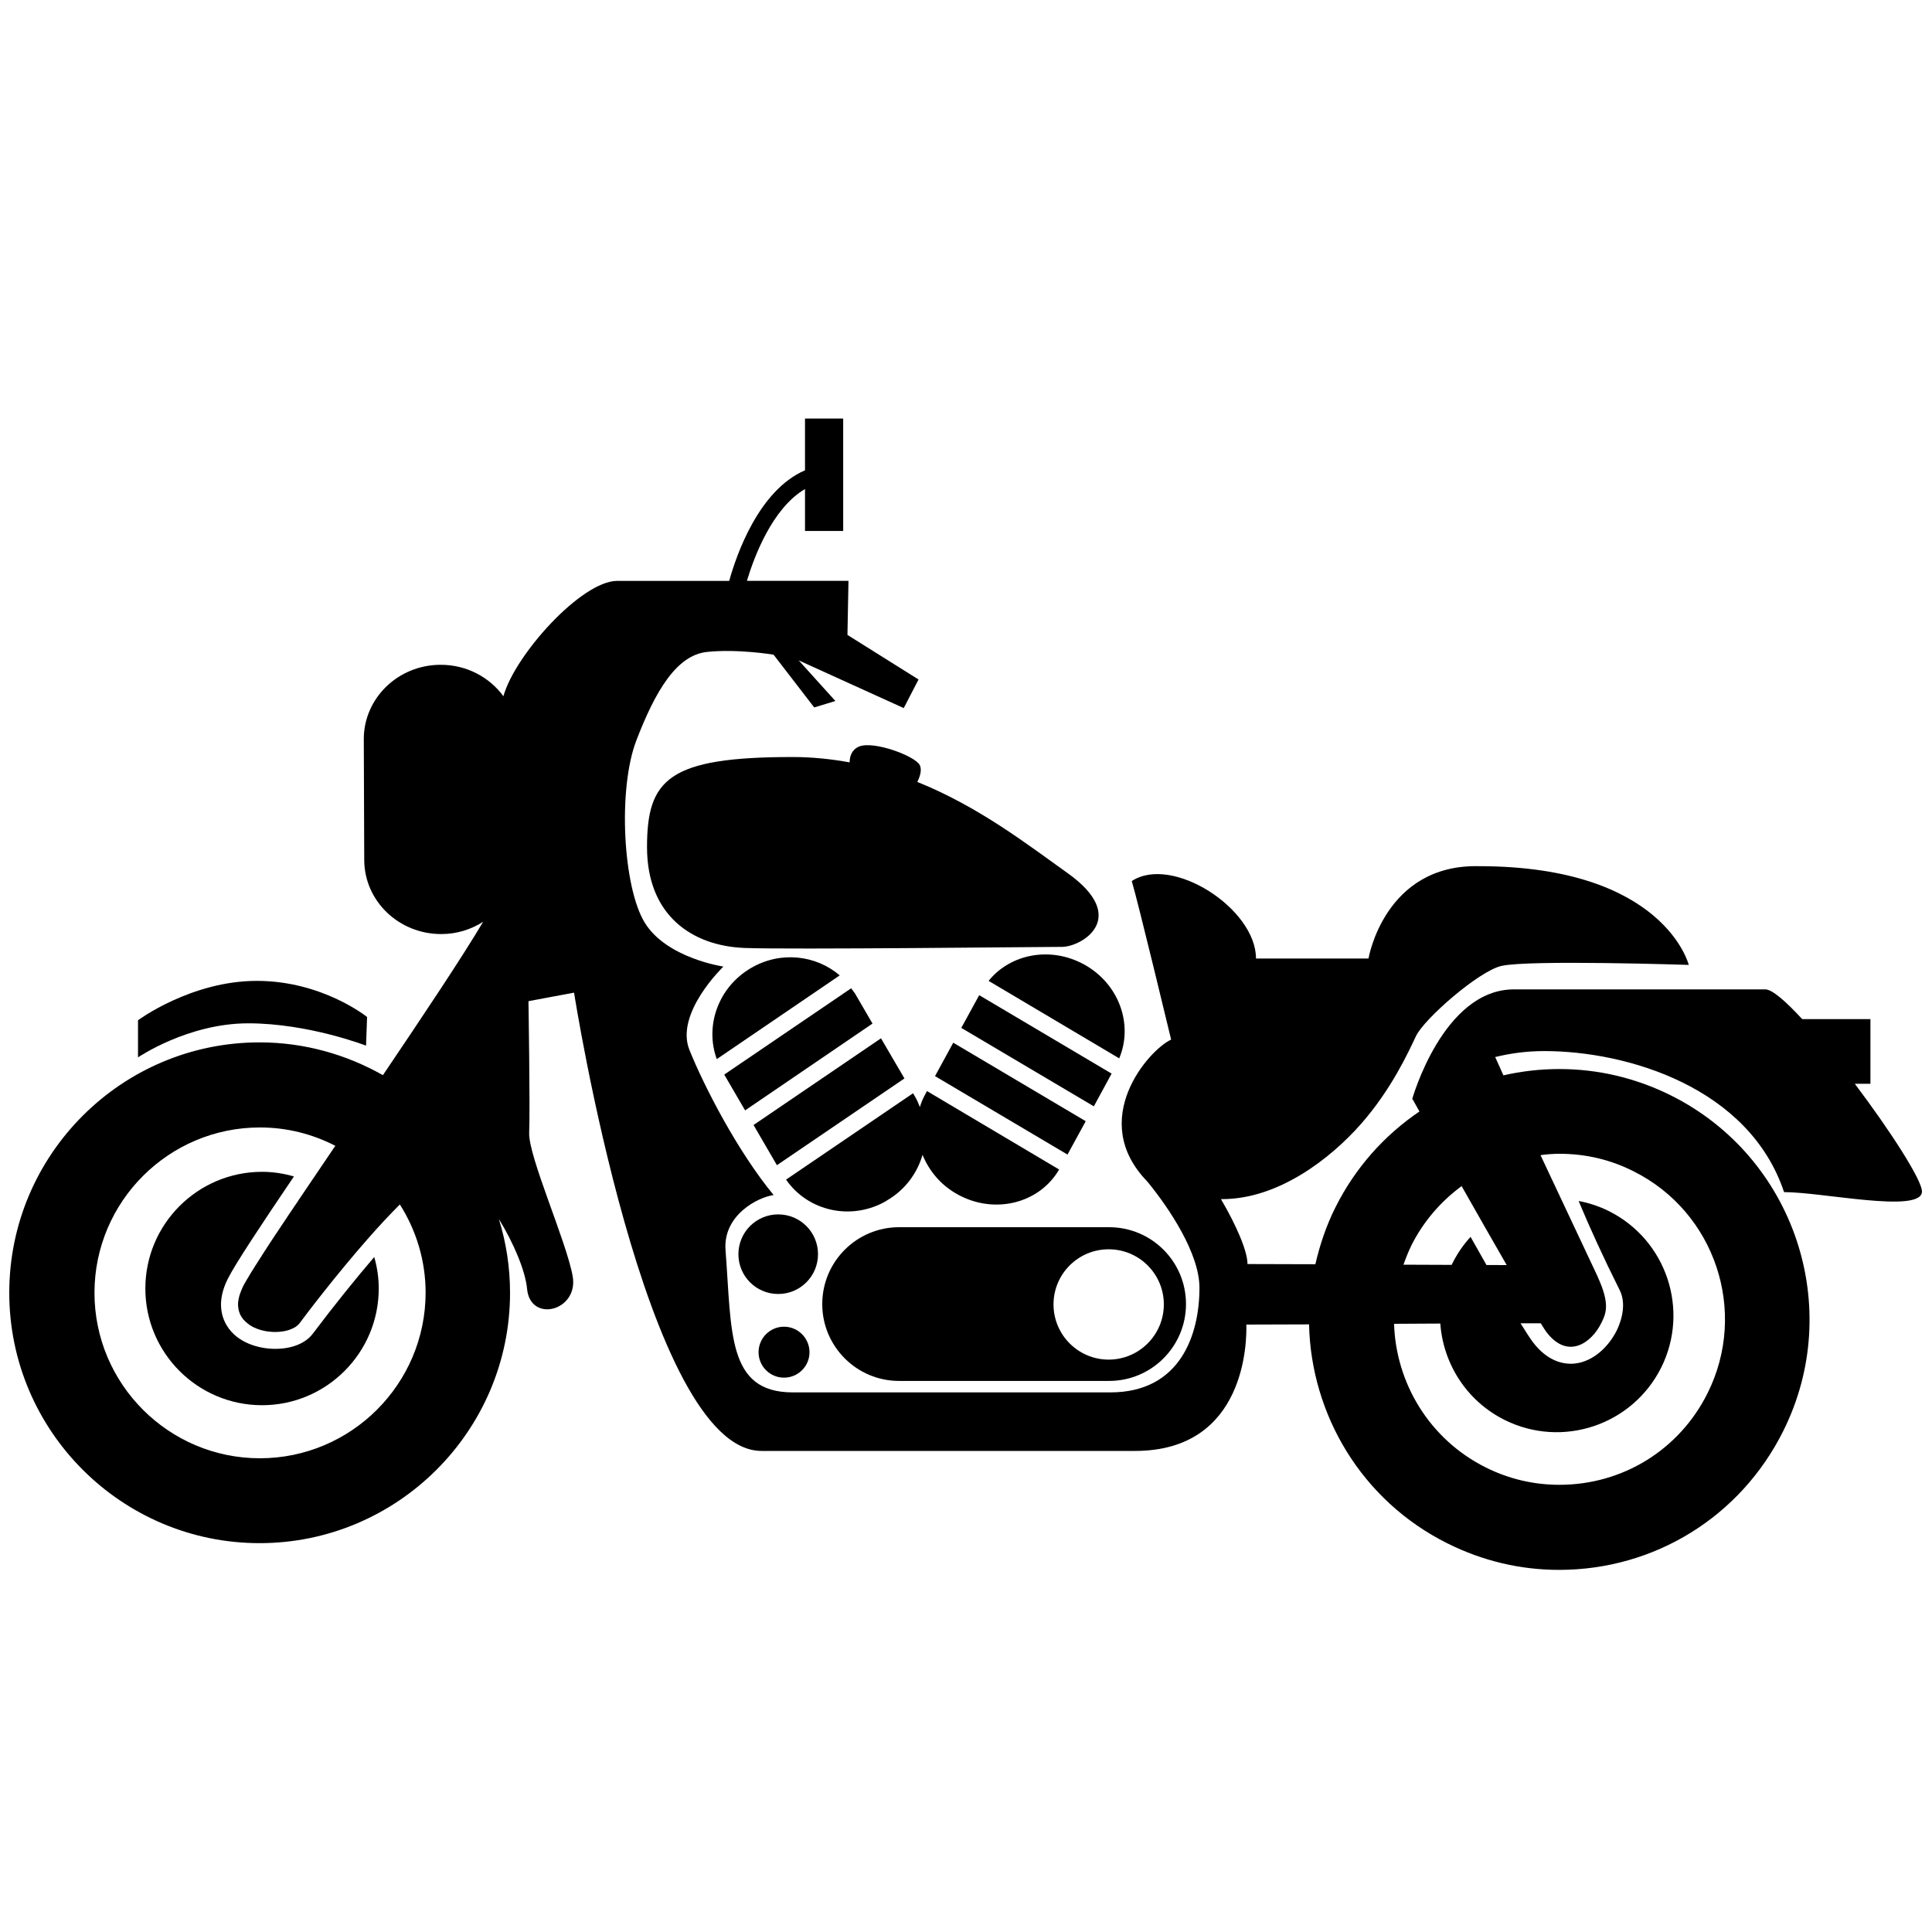 <?xml version="1.0" encoding="utf-8"?>
<!-- Generator: Adobe Illustrator 16.0.0, SVG Export Plug-In . SVG Version: 6.00 Build 0)  -->
<!DOCTYPE svg PUBLIC "-//W3C//DTD SVG 1.1//EN" "http://www.w3.org/Graphics/SVG/1.1/DTD/svg11.dtd">
<svg version="1.1" id="Layer_1" xmlns="http://www.w3.org/2000/svg" xmlns:xlink="http://www.w3.org/1999/xlink" x="0px" y="0px"
	 width="30px" height="30px" viewBox="1 1 30 30" enable-background="new 1 1 30 30" xml:space="preserve">
<g>
	<path d="M14.961,22.443h3.261c0.66,0,1.194-0.536,1.194-1.194c0-0.66-0.535-1.193-1.194-1.193h-3.261
		c-0.659,0-1.193,0.535-1.193,1.193C13.767,21.907,14.302,22.443,14.961,22.443z M18.215,20.399c0.474,0,0.857,0.383,0.857,0.856
		c0,0.473-0.385,0.857-0.857,0.857s-0.856-0.384-0.856-0.857C17.359,20.782,17.742,20.399,18.215,20.399z"/>
	<path d="M13.702,20.475c0,0.341-0.276,0.618-0.618,0.618s-0.618-0.276-0.618-0.618c0-0.341,0.276-0.618,0.618-0.618
		S13.702,20.133,13.702,20.475z"/>
	<path d="M13.57,21.997c0,0.218-0.177,0.395-0.396,0.395s-0.395-0.177-0.395-0.395s0.177-0.396,0.395-0.396
		S13.57,21.779,13.57,21.997z"/>
	<path d="M14.338,12.593c-0.116,0.05-0.144,0.155-0.145,0.245c-0.282-0.051-0.577-0.083-0.888-0.083c-1.928,0-2.258,0.346-2.258,1.4
		c0,1.054,0.693,1.533,1.515,1.565c0.708,0.027,4.613-0.017,4.927-0.017c0.311,0,1.061-0.452,0.089-1.145
		c-0.608-0.433-1.375-1.031-2.334-1.416c0.042-0.084,0.074-0.187,0.039-0.26C15.214,12.74,14.562,12.497,14.338,12.593
		L14.338,12.593z"/>
	<path d="M29.81,17.829h0.234v-1.004h-1.059c-0.257-0.279-0.468-0.462-0.572-0.462c-0.412,0-2.801,0-3.905,0
		s-1.582,1.712-1.582,1.712s0.004-0.002,0.008-0.008c0.031,0.058,0.068,0.121,0.107,0.192c-0.543,0.368-0.997,0.873-1.304,1.488
		c-0.144,0.287-0.243,0.584-0.312,0.884l-1.054-0.003c0-0.202-0.174-0.603-0.412-1.008c0.006,0,0.011,0,0.017,0
		c0.872,0,1.68-0.625,2.158-1.168c0.468-0.533,0.728-1.098,0.854-1.365c0.127-0.266,0.97-1.005,1.325-1.088
		c0.418-0.098,2.91-0.016,2.91-0.016s-0.378-1.533-3.26-1.533c-1.467-0.032-1.713,1.434-1.713,1.434s-1.302,0-1.747,0
		c0-0.775-1.302-1.614-1.929-1.203c0.099,0.33,0.611,2.461,0.611,2.461h0.002c-0.348,0.158-1.306,1.246-0.371,2.205
		c0.346,0.423,0.809,1.12,0.809,1.65c0,0.724-0.294,1.624-1.384,1.624c-1.089,0-3.465,0-4.931,0c-1.024,0-0.946-0.938-1.044-2.208
		c-0.042-0.545,0.505-0.824,0.747-0.856c-0.561-0.681-1.077-1.682-1.307-2.252c-0.231-0.571,0.527-1.296,0.527-1.296
		s-0.879-0.129-1.219-0.678c-0.341-0.549-0.424-2.078-0.132-2.836c0.292-0.758,0.621-1.323,1.098-1.372
		c0.477-0.05,1.032,0.043,1.032,0.043l0.631,0.819l0.329-0.1l-0.57-0.631l1.631,0.741l0.23-0.444l-1.104-0.692l0.016-0.84
		c0,0-0.752,0-1.577,0c0.111-0.37,0.393-1.127,0.902-1.425v0.651h0.593V7.499h-0.593v0.804c-0.723,0.312-1.069,1.327-1.177,1.717
		c-0.736,0-1.47,0-1.739,0c-0.556,0-1.59,1.151-1.767,1.791c-0.217-0.296-0.573-0.49-0.978-0.488
		c-0.66,0.002-1.192,0.521-1.19,1.157l0.007,1.876c0.003,0.637,0.539,1.15,1.198,1.148c0.241,0,0.462-0.072,0.648-0.19
		c-0.338,0.569-0.936,1.462-1.556,2.381c-0.566-0.32-1.218-0.509-1.915-0.509c-2.143,0-3.887,1.744-3.887,3.888
		s1.745,3.888,3.887,3.888s3.889-1.744,3.889-3.888c0-0.398-0.061-0.785-0.174-1.146c0.232,0.376,0.412,0.808,0.438,1.082
		c0.049,0.541,0.807,0.346,0.708-0.197c-0.099-0.544-0.691-1.862-0.675-2.226c0.016-0.362-0.011-2.041-0.011-2.041l0.708-0.132
		c0,0,1.115,7.116,2.911,7.116s3.936,0,5.799,0c1.728,0,1.737-1.717,1.729-1.962l0.974-0.003c0.031,1.397,0.812,2.735,2.15,3.401
		c0.543,0.271,1.127,0.411,1.732,0.411c1.483,0,2.817-0.825,3.48-2.154c0.959-1.916,0.176-4.256-1.742-5.213
		c-0.544-0.271-1.13-0.41-1.734-0.41c-0.297,0-0.588,0.034-0.868,0.098c-0.047-0.104-0.087-0.198-0.128-0.284
		c0.231-0.057,0.484-0.093,0.763-0.093c1.285,0,3.179,0.561,3.723,2.19c0.595,0,2.108,0.331,2.141,0
		c0.017-0.163-0.482-0.939-1.041-1.68L29.81,17.829z M5.036,23.644c-1.417,0-2.569-1.153-2.569-2.569s1.152-2.568,2.569-2.568
		c0.423,0,0.819,0.104,1.171,0.285c-0.203,0.299-0.396,0.585-0.574,0.848c-0.002,0.003-0.005,0.005-0.007,0.012
		c-0.055,0.08-0.108,0.16-0.16,0.236c-0.006,0.011-0.014,0.022-0.021,0.033c-0.05,0.077-0.102,0.149-0.148,0.222
		c-0.003,0.006-0.008,0.011-0.011,0.015c-0.047,0.073-0.094,0.143-0.136,0.207c-0.011,0.02-0.024,0.038-0.037,0.057
		c-0.027,0.041-0.055,0.086-0.08,0.126c-0.014,0.021-0.027,0.043-0.041,0.064c-0.021,0.034-0.042,0.063-0.059,0.094
		c-0.013,0.02-0.025,0.039-0.037,0.058c-0.018,0.029-0.033,0.055-0.047,0.08c-0.01,0.013-0.018,0.029-0.026,0.043
		c-0.021,0.034-0.038,0.066-0.051,0.092c-0.018,0.04-0.034,0.078-0.046,0.114c-0.003,0.01-0.006,0.019-0.009,0.028
		c-0.009,0.032-0.015,0.062-0.018,0.091c0,0.004-0.002,0.008-0.002,0.013c-0.002,0.031-0.001,0.061,0.004,0.087
		c0.001,0.009,0.002,0.014,0.003,0.021c0.005,0.023,0.012,0.047,0.021,0.067c0.002,0.004,0.003,0.01,0.005,0.013
		c0.012,0.023,0.025,0.045,0.042,0.066c0.003,0.004,0.007,0.011,0.012,0.014c0.014,0.016,0.03,0.033,0.048,0.046
		c0.004,0.004,0.008,0.008,0.011,0.01c0.022,0.019,0.044,0.033,0.067,0.046c0.005,0.004,0.009,0.004,0.015,0.009
		c0.021,0.01,0.043,0.018,0.066,0.029c0.004,0,0.01,0.004,0.015,0.005c0.027,0.011,0.055,0.018,0.083,0.024
		c0.004,0.002,0.007,0.002,0.011,0.002c0.026,0.008,0.051,0.011,0.078,0.013c0.005,0,0.011,0.002,0.017,0.002
		c0.028,0.003,0.054,0.004,0.082,0.004c0.001,0,0.003,0,0.004,0c0.036,0,0.07-0.004,0.104-0.008
		c0.011-0.003,0.021-0.003,0.031-0.005c0.023-0.004,0.046-0.011,0.067-0.017c0.012-0.003,0.021-0.007,0.031-0.012
		c0.02-0.007,0.038-0.015,0.056-0.026c0.007-0.003,0.015-0.008,0.022-0.012c0.023-0.017,0.042-0.033,0.057-0.052
		c0.097-0.132,0.561-0.744,1.061-1.313l0,0c0.166-0.189,0.336-0.373,0.499-0.535c0.251,0.396,0.4,0.866,0.4,1.371
		C7.607,22.49,6.455,23.643,5.036,23.644L5.036,23.644z M25.811,20.828c-0.106-0.229-0.501-1.06-0.89-1.891
		c0.1-0.014,0.198-0.021,0.298-0.021c0.399,0,0.786,0.089,1.145,0.271c1.269,0.632,1.784,2.179,1.151,3.446
		c-0.438,0.879-1.317,1.423-2.301,1.423c-0.398,0-0.785-0.09-1.146-0.271c-0.875-0.438-1.393-1.312-1.421-2.229l0.718-0.004
		c0.045,0.619,0.403,1.199,0.999,1.497c0.895,0.445,1.982,0.083,2.431-0.813c0.445-0.894,0.083-1.982-0.812-2.43
		c-0.153-0.076-0.313-0.128-0.47-0.157c0.169,0.406,0.382,0.873,0.639,1.387c0.083,0.166,0.063,0.394-0.048,0.625
		c-0.114,0.229-0.349,0.483-0.659,0.513c-0.167,0.014-0.416-0.033-0.646-0.338c-0.046-0.062-0.109-0.162-0.188-0.288h0.314
		c0.038,0.062,0.069,0.111,0.085,0.132c0.332,0.441,0.703,0.174,0.855-0.136c0.071-0.143,0.142-0.287-0.055-0.715V20.828z
		 M24.396,20.644l-0.314-0.001c-0.078-0.139-0.161-0.283-0.247-0.437c-0.111,0.121-0.207,0.259-0.283,0.413
		c-0.004,0.008-0.007,0.014-0.011,0.022l-0.748-0.003c0.036-0.102,0.075-0.201,0.123-0.3c0.188-0.374,0.459-0.684,0.78-0.92
		C23.932,19.834,24.178,20.266,24.396,20.644L24.396,20.644z"/>
	<path d="M6.684,17.237L6.7,16.792c0,0-0.692-0.561-1.712-0.561c-1.02,0-1.845,0.611-1.845,0.611v0.577c0,0,0.774-0.529,1.713-0.529
		C5.794,16.891,6.684,17.237,6.684,17.237L6.684,17.237z"/>
	<path d="M5.856,21.711c-0.112,0.148-0.324,0.234-0.581,0.234c-0.256,0-0.588-0.093-0.751-0.358
		c-0.088-0.143-0.159-0.386,0.013-0.729c0.114-0.228,0.512-0.83,1.027-1.59c-0.157-0.046-0.324-0.072-0.495-0.072
		c-1,0-1.812,0.813-1.812,1.812c0,1,0.812,1.812,1.812,1.812c0.999,0,1.812-0.812,1.812-1.812c0-0.171-0.025-0.334-0.07-0.489
		C6.527,20.851,6.203,21.251,5.856,21.711z"/>
	<path d="M16.351,16.231l2.028,1.203c0.223-0.528-0.005-1.163-0.549-1.46C17.31,15.691,16.688,15.812,16.351,16.231z"/>
	<path d="M15.519,17.71l2.057,1.218l0.283-0.518l-2.057-1.219L15.519,17.71z"/>
	<path d="M18.261,17.671l-2.056-1.218l-0.278,0.508l2.058,1.218L18.261,17.671z"/>
	<path d="M14.548,16.894l-0.272-0.468c-0.018-0.028-0.041-0.052-0.059-0.08l-1.971,1.34l0.324,0.556L14.548,16.894L14.548,16.894z"
		/>
	<path d="M15.044,17.746l-0.364-0.623l-1.979,1.346l0.363,0.624L15.044,17.746z"/>
	<path d="M12.664,16.03c-0.51,0.296-0.723,0.898-0.534,1.416l1.909-1.3C13.672,15.83,13.12,15.764,12.664,16.03z"/>
	<path d="M14.766,19.644c0.284-0.162,0.477-0.425,0.559-0.712c0.103,0.252,0.288,0.476,0.551,0.618
		c0.571,0.312,1.264,0.136,1.57-0.39l-2.052-1.218l-0.027,0.051c-0.036,0.063-0.063,0.13-0.083,0.197
		c-0.02-0.048-0.038-0.095-0.064-0.142l-0.042-0.072l-1.972,1.341c0.34,0.493,1.019,0.646,1.562,0.328L14.766,19.644z"/>
</g>
</svg>
